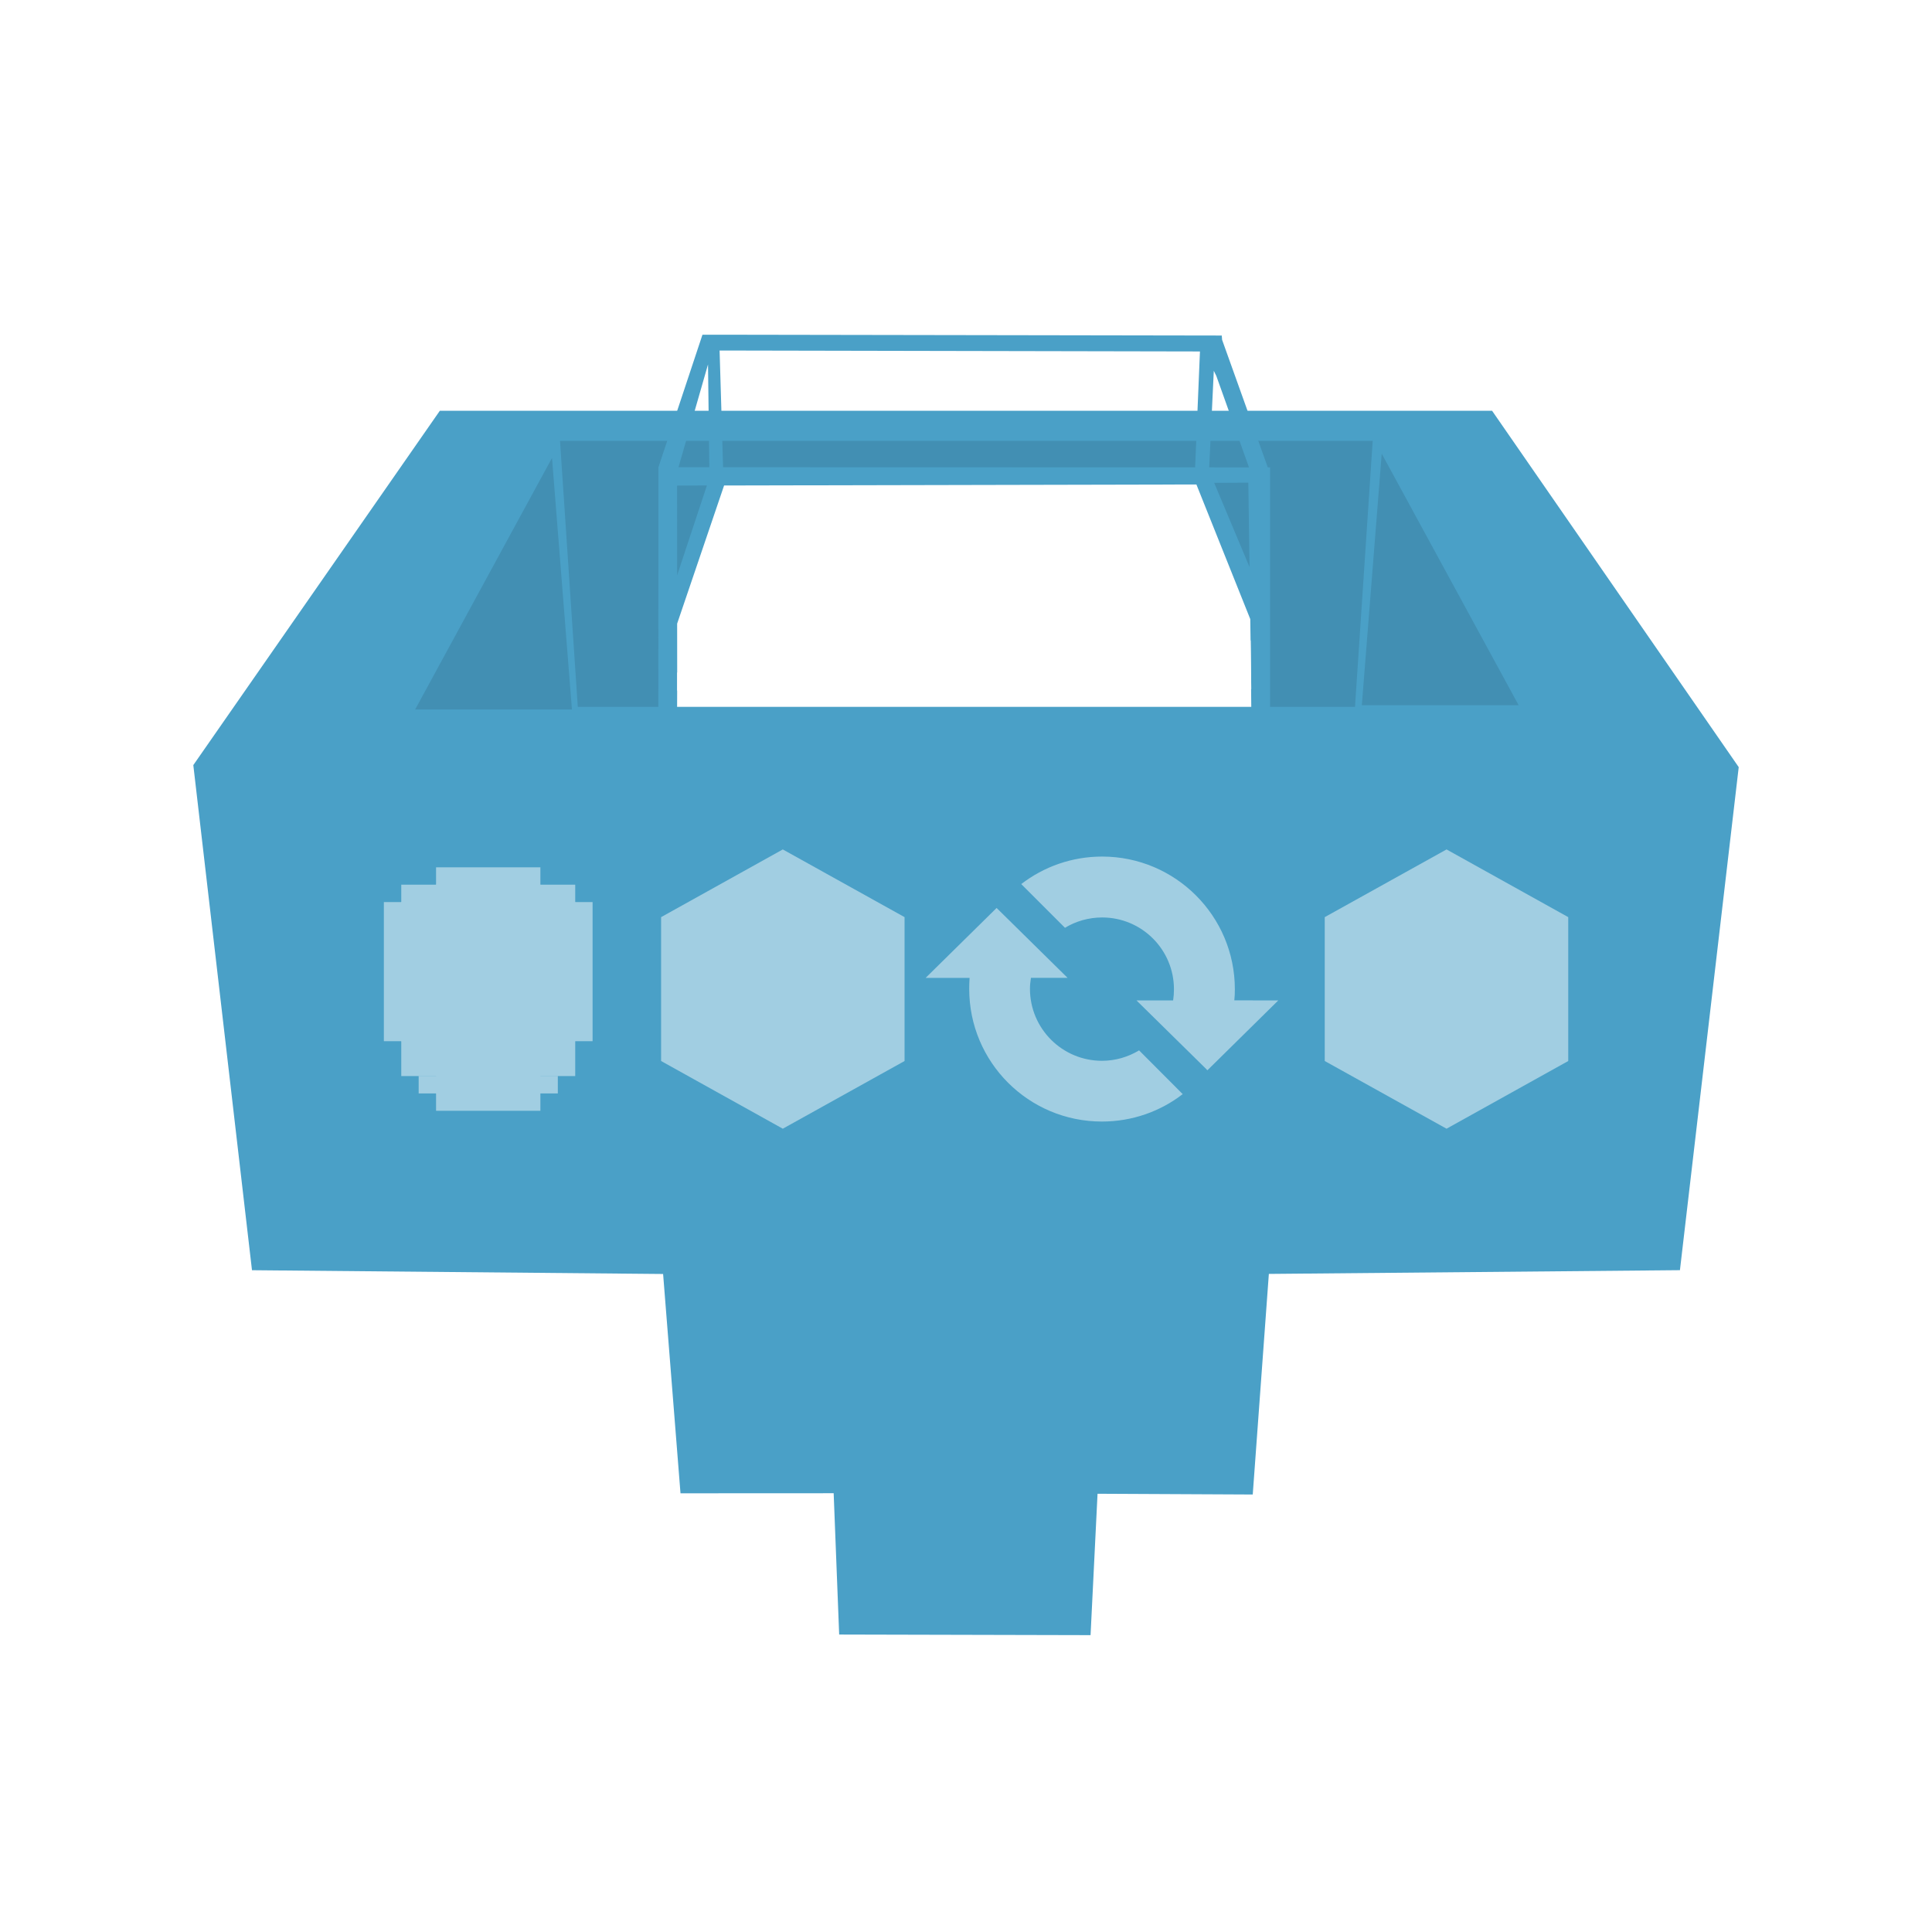 <?xml version="1.0" encoding="utf-8"?>
<!-- Generator: Adobe Illustrator 23.0.6, SVG Export Plug-In . SVG Version: 6.00 Build 0)  -->
<svg version="1.1" id="cement_mixers" xmlns="http://www.w3.org/2000/svg" xmlns:xlink="http://www.w3.org/1999/xlink" x="0px"
	 y="0px" viewBox="0 0 512 512" style="enable-background:new 0 0 512 512;" xml:space="preserve">
<style type="text/css">
	.st0{fill:#FFFFFF;}
	.st1{fill:#4AA0C7;}
	.st2{fill:#428FB3;}
	.st3{fill:#A1CEE2;}
</style>
<rect class="st0" width="512" height="512"/>
<g id="Icon">
	<g id="Liquid_Tank">
		<path id="rect4147" class="st1" d="M289.01,433.33l-66.62-0.16l-1.46-37.45l-40.59,0.02l-4.61-58.12l-108.95-1L51.23,202.76
			l65.33-93.9h278.86l65.36,94.44L445.2,336.61l-108.94,0.99l-4.27,58.46l-41.13-0.2L289.01,433.33z"/>
		<path id="rect4150" class="st2" d="M146.29,121.36l5.28,66.66h-41.55L146.29,121.36z"/>
		<path id="rect4153" class="st2" d="M148.41,116.83h215.37l-4.69,70.5H153.12L148.41,116.83z"/>
		<path id="rect4150-0" class="st2" d="M366.17,120.23l-5.27,66.65h41.55L366.17,120.23z"/>
		<path id="rect4185" class="st0" d="M189.68,126.45h127.19l17.1,32.01v27.31H177.24v-25.14L189.68,126.45z"/>
		<path id="rect4171" class="st1" d="M174.48,123.86l11.68-35.16h4.29l133.33,0.22l0.09,1.13l12.3,34.35l-4.1,2.47l-9.73-27.24
			l-0.67-1.37l-1.55,32.6l-3.47-5.25L318,93.14l-127.3-0.25l1.02,34.18l-3.66,3.22l-0.43-33.71l-7.82,27.24l156.78,0.04v3.06v61.62
			l-159.74,0.04l0.06-5.56l154.69-0.41l-0.78-54.7l-151.39,0.78l0.02,23.77l9.33-28.16L316,124.39l4.72,1.06l12.29,29.28l0.23,14.1
			l-16.18-40.44l-125.17,0.27l-12.44,36.61l0.02,22.74h-5L174.48,123.86L174.48,123.86L174.48,123.86L174.48,123.86z"/>
	</g>
	<g id="Decoration">
		<g id="Circular_Arrows">
			<path id="Arrow_1_" class="st3" d="M338.76,265.12L320,283.61v-0.01v-0.02c-0.01,0.01-0.01,0.02-0.03,0.02l-0.04,0.01l-0.27-0.31
				l-18.48-18.18h9.71c0.15-0.98,0.22-1.94,0.22-2.95c0-10.5-8.5-19.03-19.03-19.03c-3.58,0-6.99,1-9.85,2.74l-11.59-11.59
				c5.94-4.57,13.37-7.29,21.44-7.29c19.4,0,35.17,15.74,35.17,35.16c0,1-0.03,1.97-0.14,2.95L338.76,265.12L338.76,265.12
				L338.76,265.12L338.76,265.12z"/>
			<path id="Arrow" class="st3" d="M245.32,259.13l18.78-18.5l0,0v0.04c0-0.03,0.01-0.03,0.02-0.04h0.01l0.31,0.31l18.48,18.2h-9.71
				c-0.15,0.94-0.26,1.94-0.26,2.91c0,10.52,8.54,19.07,19.07,19.07c3.58,0,6.95-1.01,9.85-2.76l11.56,11.59
				c-5.91,4.57-13.36,7.27-21.41,7.27c-19.44,0-35.17-15.72-35.17-35.16c0-0.96,0.03-1.97,0.1-2.91h-11.62L245.32,259.13
				L245.32,259.13L245.32,259.13z"/>
		</g>
		<g id="block_2_">
			<path id="rect4153_1_" class="st3" d="M175.2,243.05l32.25-17.94l32.27,17.94v38.13l-32.27,17.94l-32.25-17.94V243.05z"/>
		</g>
		<g id="Bucket">
			<rect x="106.34" y="234.45" class="st3" width="46.1" height="50.72"/>
			<rect x="101.73" y="239.06" class="st3" width="55.31" height="36.87"/>
			<rect x="115.56" y="229.85" class="st3" width="27.65" height="64.52"/>
			<rect x="110.95" y="285.17" class="st3" width="36.88" height="4.6"/>
			<g>
				<rect x="106.34" y="239.06" class="st3" width="46.1" height="9.22"/>
				<rect x="115.56" y="234.45" class="st3" width="27.65" height="18.45"/>
			</g>
			<g>
				<rect x="106.34" y="252.9" class="st3" width="46.1" height="23.03"/>
				<rect x="110.95" y="274.19" class="st3" width="36.88" height="10.98"/>
				<rect x="115.56" y="283.45" class="st3" width="27.65" height="6.32"/>
			</g>
			<rect x="115.56" y="252.9" class="st3" width="27.65" height="4.58"/>
		</g>
		<g id="block_1_">
			<path id="rect4153_2_" class="st3" d="M351.07,243.05l32.28-17.94l32.25,17.94v38.13l-32.25,17.94l-32.28-17.94V243.05z"/>
		</g>
	</g>
</g>
<polyline class="st0" points="179.47,178.21 179.44,187.33 331.6,187.33 331.43,169.73 304.03,172.18 "/>
</svg>
